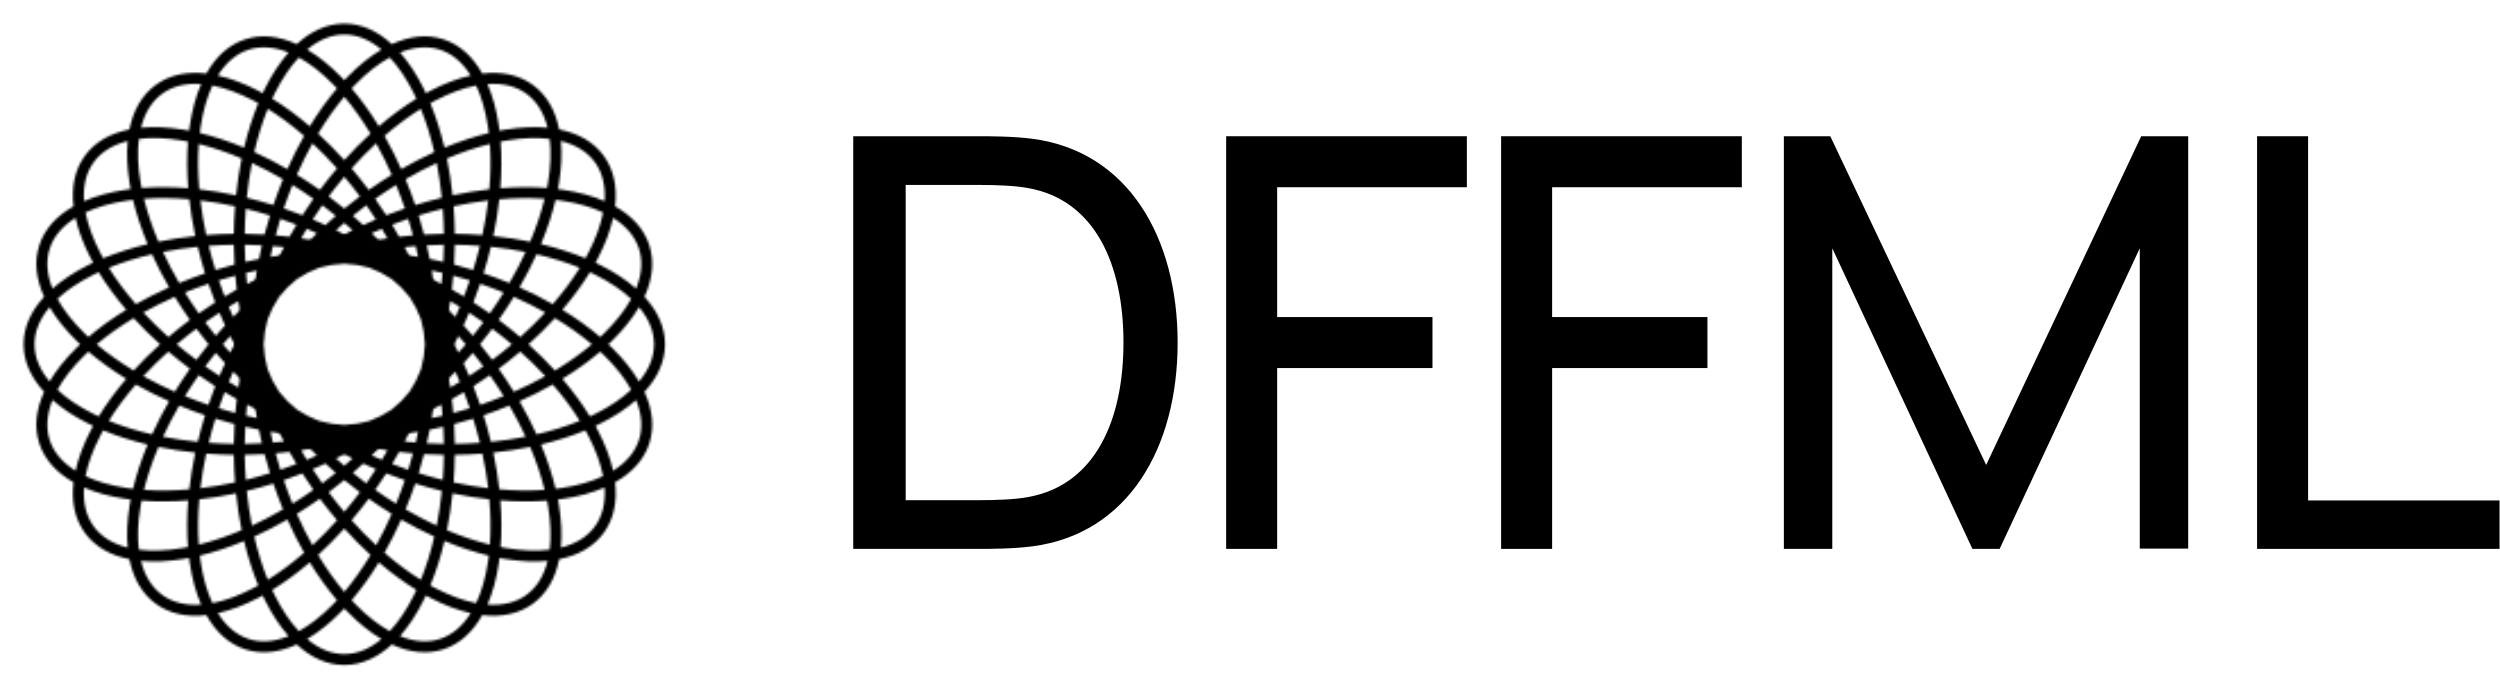 <svg width="1102" height="302" viewBox="0 0 1102 302" fill="none" xmlns="http://www.w3.org/2000/svg">
<mask id="mask0_19_295" style="mask-type:alpha" maskUnits="userSpaceOnUse" x="10" y="10" width="284" height="284">
<path fill-rule="evenodd" clip-rule="evenodd" d="M191.189 123.133C191.076 122.977 190.961 122.823 190.846 122.671C190.682 121.535 190.506 120.393 190.316 119.245C191.895 119.573 193.483 119.926 195.079 120.304C194.945 121.94 194.79 123.561 194.614 125.165C193.583 124.632 192.553 124.112 191.525 123.606C191.415 123.447 191.303 123.29 191.189 123.133ZM199.813 121.494C199.635 123.558 199.424 125.6 199.179 127.618C200.954 128.605 202.729 129.633 204.502 130.702C205.4 128.375 206.261 126.003 207.08 123.589C204.646 122.833 202.223 122.135 199.813 121.494ZM195.409 115.434C193.393 114.965 191.387 114.536 189.395 114.145C189.004 112.153 188.575 110.148 188.106 108.133C190.595 107.998 193.116 107.912 195.663 107.879C195.63 110.426 195.545 112.945 195.409 115.434ZM180.862 112.693C182 112.857 183.145 113.034 184.294 113.224C183.967 111.645 183.614 110.058 183.236 108.463C181.602 108.597 179.982 108.752 178.379 108.928C178.914 109.962 179.435 110.994 179.942 112.025C180.098 112.134 180.254 112.244 180.409 112.357C180.561 112.467 180.712 112.58 180.862 112.693ZM105.252 137.273C105.308 137.086 105.366 136.899 105.427 136.713C105.486 136.53 105.547 136.348 105.611 136.167C105.415 135.038 105.23 133.899 105.056 132.751C103.656 133.551 102.255 134.377 100.854 135.229C101.487 136.743 102.135 138.236 102.798 139.707C103.613 138.882 104.431 138.071 105.252 137.273ZM155.426 202.075C154.39 201.556 153.366 201.029 152.354 200.495C152.159 200.499 151.964 200.502 151.768 200.502C151.573 200.502 151.379 200.499 151.186 200.495C150.173 201.03 149.147 201.557 148.11 202.077C149.304 203.162 150.523 204.239 151.767 205.308C153.012 204.239 154.232 203.161 155.426 202.075ZM126.694 176.816C128.026 178.067 129.425 179.307 130.887 180.534C132.498 181.54 134.102 182.482 135.695 183.358C137.33 184.126 139.023 184.865 140.771 185.572C142.634 186.036 144.469 186.44 146.273 186.785C148.055 187.008 149.884 187.186 151.755 187.317C153.677 187.183 155.554 186.999 157.383 186.768C159.135 186.431 160.916 186.038 162.723 185.589C164.496 184.873 166.211 184.125 167.867 183.346C169.451 182.474 171.046 181.537 172.648 180.537C174.11 179.31 175.508 178.07 176.841 176.82C178.077 175.501 179.304 174.118 180.518 172.672C181.528 171.054 182.474 169.443 183.355 167.843C184.123 166.207 184.863 164.511 185.57 162.76C186.031 160.91 186.433 159.085 186.776 157.292C187 155.503 187.179 153.667 187.311 151.788C187.178 149.883 186.996 148.021 186.768 146.208C186.428 144.433 186.029 142.627 185.573 140.796C184.854 139.016 184.102 137.293 183.319 135.63C182.452 134.056 181.52 132.471 180.526 130.88C179.311 129.433 178.083 128.048 176.846 126.728C175.519 125.483 174.126 124.247 172.669 123.024C171.059 122.018 169.456 121.076 167.864 120.2C166.22 119.428 164.518 118.685 162.76 117.974C160.904 117.511 159.075 117.108 157.276 116.765C155.482 116.54 153.641 116.361 151.757 116.229C149.879 116.361 148.045 116.54 146.257 116.764C144.463 117.106 142.639 117.508 140.788 117.969C139.042 118.675 137.351 119.412 135.719 120.178C134.113 121.061 132.495 122.011 130.871 123.025C129.416 124.248 128.023 125.483 126.696 126.728C125.462 128.044 124.238 129.424 123.027 130.866C122.009 132.496 121.056 134.118 120.17 135.729C119.407 137.356 118.672 139.042 117.968 140.782C117.51 142.622 117.11 144.435 116.768 146.218C116.541 148.027 116.36 149.884 116.227 151.784C116.359 153.661 116.537 155.496 116.762 157.285C117.105 159.086 117.509 160.917 117.972 162.776C118.682 164.531 119.424 166.231 120.195 167.871C121.068 169.456 122.005 171.052 123.006 172.654C124.223 174.105 125.454 175.493 126.694 176.816ZM163.837 200.743C165.308 201.406 166.8 202.054 168.314 202.686C169.166 201.286 169.992 199.886 170.791 198.486C169.643 198.312 168.504 198.127 167.375 197.931C167.193 197.995 167.01 198.056 166.827 198.116C166.642 198.176 166.456 198.234 166.271 198.29C165.473 199.111 164.662 199.928 163.837 200.743ZM165.719 206.821C163.812 206.014 161.936 205.182 160.094 204.327C158.605 205.71 157.078 207.082 155.512 208.439C157.448 210.012 159.437 211.563 161.48 213.088C162.951 211.006 164.364 208.915 165.719 206.821ZM172.843 204.506C173.912 202.733 174.939 200.959 175.926 199.186C177.942 199.429 179.982 199.641 182.044 199.818C181.404 202.227 180.706 204.649 179.951 207.081C177.539 206.263 175.169 205.403 172.843 204.506ZM178.463 211.663C175.675 210.718 172.938 209.718 170.258 208.669C168.706 211.095 167.078 213.514 165.377 215.92C168.436 218.082 171.513 220.12 174.595 222.03C175.966 218.672 177.259 215.213 178.463 211.663ZM184.533 208.57C185.407 205.76 186.206 202.958 186.932 200.173C189.806 200.344 192.719 200.449 195.663 200.486C195.615 204.231 195.455 207.918 195.188 211.533C191.667 210.669 188.11 209.682 184.533 208.57ZM194.763 216.387C190.888 215.453 186.976 214.376 183.044 213.152C181.723 217.053 180.294 220.853 178.772 224.539C183.366 227.213 187.955 229.601 192.491 231.698C193.461 226.795 194.226 221.677 194.763 216.387ZM199.936 212.629C200.245 208.655 200.429 204.602 200.481 200.487C204.599 200.435 208.654 200.251 212.629 199.942C213.752 205.136 214.606 210.238 215.198 215.199C210.236 214.606 205.132 213.753 199.936 212.629ZM215.703 220.107C210.428 219.513 205.007 218.634 199.495 217.461C198.907 223.066 198.069 228.494 197.002 233.695C203.503 236.445 209.859 238.579 215.926 240.078C216.375 233.845 216.309 227.139 215.703 220.107ZM220.106 215.704C219.513 210.43 218.634 205.011 217.461 199.5C223.065 198.912 228.491 198.074 233.691 197.008C236.44 203.507 238.574 209.861 240.073 215.927C233.841 216.376 227.137 216.31 220.106 215.704ZM241.129 220.678C234.688 221.183 227.789 221.156 220.576 220.577C221.155 227.791 221.183 234.692 220.677 241.134C221.586 241.313 222.487 241.476 223.379 241.625C230.369 242.786 236.732 243 242.299 242.302C242.997 236.736 242.782 230.374 241.621 223.386C241.472 222.491 241.308 221.589 241.129 220.678ZM244.918 215.463C243.408 209.182 241.25 202.629 238.471 195.949C245.508 194.271 252.078 192.166 258.046 189.695C258.497 190.505 258.932 191.312 259.349 192.116C262.612 198.402 264.782 204.386 265.839 209.894C260.761 212.277 254.644 214.039 247.64 215.094C246.745 215.229 245.838 215.352 244.918 215.463ZM266.5 214.873C261.154 217.196 255.017 218.855 248.358 219.858C247.561 219.978 246.756 220.088 245.942 220.19C246.097 220.998 246.241 221.8 246.373 222.596C247.477 229.239 247.796 235.59 247.239 241.392C253.788 239.76 258.911 236.616 262.239 232.036C265.567 227.455 266.973 221.608 266.5 214.873ZM271.122 212.586C272.101 220.996 270.635 228.675 266.136 234.867C261.638 241.058 254.79 244.825 246.492 246.494C244.823 254.794 241.056 261.644 234.864 266.142C228.672 270.641 220.993 272.107 212.582 271.129C208.431 278.505 202.732 283.853 195.455 286.218C188.177 288.583 180.421 287.605 172.726 284.076C166.497 289.812 159.422 293.14 151.768 293.14C144.116 293.14 137.042 289.813 130.814 284.08C123.118 287.609 115.362 288.587 108.083 286.222C100.806 283.857 95.106 278.508 90.955 271.132C82.545 272.11 74.866 270.644 68.675 266.145C62.482 261.646 58.714 254.795 57.046 246.493C48.747 244.825 41.898 241.058 37.4 234.867C32.901 228.675 31.435 220.996 32.413 212.587C25.035 208.435 19.686 202.736 17.321 195.458C14.956 188.179 15.934 180.423 19.462 172.728C13.729 166.5 10.402 159.427 10.402 151.774C10.402 144.12 13.73 137.046 19.465 130.817C15.937 123.122 14.959 115.367 17.324 108.089C19.689 100.81 25.039 95.111 32.417 90.959C31.44 82.55 32.906 74.872 37.404 68.68C41.902 62.49 48.75 58.722 57.048 57.053C58.717 48.754 62.484 41.904 68.675 37.406C74.867 32.907 82.546 31.441 90.956 32.419C95.107 25.041 100.807 19.692 108.085 17.327C115.363 14.962 123.119 15.94 130.814 19.468C137.042 13.735 144.115 10.408 151.768 10.408C159.421 10.408 166.494 13.735 172.723 19.468C180.418 15.939 188.174 14.961 195.453 17.326C202.732 19.691 208.432 25.041 212.583 32.42C220.992 31.442 228.671 32.908 234.862 37.406C241.054 41.906 244.822 48.757 246.49 57.058C254.789 58.727 261.638 62.494 266.136 68.685C270.634 74.876 272.101 82.553 271.124 90.962C278.501 95.113 283.851 100.813 286.215 108.09C288.58 115.369 287.602 123.124 284.074 130.82C289.807 137.048 293.134 144.122 293.134 151.774C293.134 159.426 289.808 166.499 284.075 172.727C287.603 180.422 288.581 188.177 286.216 195.455C283.851 202.734 278.501 208.434 271.122 212.586ZM270.256 207.502C268.993 201.812 266.727 195.873 263.625 189.897C263.253 189.181 262.869 188.463 262.472 187.744C263.216 187.396 263.948 187.041 264.669 186.681C270.693 183.668 276.019 180.194 280.386 176.332C282.916 182.589 283.384 188.582 281.635 193.966C279.885 199.352 275.982 203.926 270.256 207.502ZM278.219 171.8C274.126 175.636 268.852 179.203 262.515 182.372C261.705 182.777 260.879 183.174 260.038 183.564C256.661 178.057 252.584 172.492 247.876 166.997C254.053 163.225 259.652 159.192 264.566 154.996C265.245 155.626 265.906 156.259 266.551 156.893C271.598 161.865 275.512 166.886 278.219 171.8ZM264.566 148.55C265.245 147.92 265.906 147.288 266.55 146.653C271.598 141.682 275.511 136.66 278.218 131.747C274.125 127.911 268.851 124.344 262.515 121.176C261.706 120.771 260.881 120.374 260.042 119.985C256.665 125.492 252.588 131.057 247.881 136.552C254.056 140.323 259.653 144.355 264.566 148.55ZM260.919 151.773C256.141 155.8 250.677 159.688 244.632 163.331C241.052 159.413 237.155 155.546 232.968 151.777C237.157 148.006 241.055 144.137 244.636 140.218C250.68 143.86 256.142 147.747 260.919 151.773ZM240.369 137.741C236.973 141.408 233.282 145.036 229.318 148.58C226.284 145.993 223.111 143.46 219.81 140.998C222.189 137.636 224.424 134.247 226.511 130.849C231.375 132.994 236.006 135.303 240.369 137.741ZM228.994 126.68C231.812 121.802 234.322 116.92 236.516 112.088C243.391 113.684 249.788 115.693 255.577 118.047C252.278 123.352 248.285 128.736 243.662 134.067C239.045 131.446 234.143 128.972 228.994 126.68ZM224.535 124.768C227.208 120.174 229.596 115.586 231.692 111.051C226.79 110.081 221.674 109.316 216.385 108.779C215.451 112.654 214.374 116.565 213.151 120.496C217.051 121.817 220.85 123.245 224.535 124.768ZM222.026 128.944C220.115 132.028 218.077 135.107 215.913 138.167C213.508 136.466 211.09 134.84 208.665 133.288C209.715 130.606 210.716 127.867 211.662 125.077C215.21 126.281 218.668 127.573 222.026 128.944ZM208.569 119.007C209.681 115.43 210.667 111.875 211.531 108.354C207.915 108.088 204.227 107.927 200.48 107.879C200.443 110.822 200.338 113.734 200.168 116.607C202.954 117.333 205.757 118.133 208.569 119.007ZM268.173 151.773C268.771 152.333 269.357 152.896 269.931 153.461C274.729 158.187 278.721 163.137 281.68 168.159C286.019 162.99 288.317 157.435 288.317 151.774C288.317 146.113 286.019 140.557 281.68 135.388C278.72 140.409 274.729 145.359 269.931 150.085C269.357 150.65 268.771 151.213 268.173 151.773ZM202.682 135.232C201.282 134.379 199.88 133.553 198.48 132.753C198.306 133.9 198.121 135.039 197.926 136.168C197.989 136.349 198.051 136.532 198.11 136.716C198.17 136.899 198.227 137.082 198.283 137.266C199.105 138.065 199.924 138.878 200.74 139.705C201.403 138.236 202.051 136.744 202.682 135.232ZM206.817 137.827C208.91 139.181 211 140.593 213.081 142.064C211.557 144.105 210.007 146.094 208.435 148.028C207.078 146.463 205.708 144.936 204.325 143.448C205.18 141.607 206.011 139.733 206.817 137.827ZM216.978 144.896C219.982 147.137 222.871 149.435 225.641 151.777C222.872 154.118 219.984 156.415 216.982 158.655C215.22 156.294 213.423 153.999 211.595 151.773C213.421 149.549 215.218 147.255 216.978 144.896ZM229.318 154.974C233.28 158.516 236.969 162.142 240.364 165.807C236.002 168.244 231.374 170.553 226.511 172.697C224.425 169.301 222.192 165.913 219.814 162.553C223.114 160.091 226.285 157.56 229.318 154.974ZM243.657 169.481C248.28 174.813 252.274 180.197 255.573 185.503C249.786 187.855 243.391 189.864 236.518 191.46C234.324 186.627 231.812 181.744 228.994 176.866C234.141 174.575 239.042 172.101 243.657 169.481ZM232.033 262.245C236.613 258.917 239.757 253.793 241.389 247.243C235.586 247.8 229.234 247.481 222.589 246.377C221.795 246.245 220.995 246.101 220.189 245.947C220.088 246.76 219.977 247.564 219.857 248.359C218.854 255.021 217.195 261.16 214.871 266.507C221.605 266.98 227.452 265.573 232.033 262.245ZM215.094 247.642C215.228 246.748 215.351 245.842 215.462 244.923C209.179 243.414 202.625 241.255 195.944 238.475C194.266 245.513 192.16 252.083 189.689 258.052C190.5 258.504 191.308 258.938 192.112 259.356C198.399 262.62 204.383 264.789 209.891 265.846C212.275 260.767 214.038 254.649 215.094 247.642ZM185.497 255.579C187.849 249.791 189.858 243.396 191.454 236.522C186.621 234.328 181.738 231.816 176.859 228.998C174.569 234.145 172.095 239.046 169.475 243.662C174.806 248.285 180.191 252.279 185.497 255.579ZM165.801 240.368C168.238 236.006 170.546 231.378 172.691 226.515C169.294 224.429 165.906 222.195 162.546 219.817C160.085 223.117 157.553 226.288 154.967 229.321C158.51 233.284 162.135 236.973 165.801 240.368ZM151.77 225.644C154.111 222.876 156.408 219.987 158.648 216.985C156.287 215.224 153.993 213.426 151.767 211.599C149.542 213.425 147.249 215.222 144.89 216.982C147.131 219.985 149.429 222.875 151.77 225.644ZM142.058 213.084C144.099 211.56 146.087 210.011 148.021 208.439C146.457 207.082 144.93 205.712 143.442 204.329C141.601 205.184 139.727 206.015 137.821 206.821C139.175 208.914 140.588 211.004 142.058 213.084ZM135.227 202.686C136.739 202.055 138.23 201.407 139.699 200.745C138.873 199.929 138.06 199.11 137.261 198.287C137.077 198.232 136.894 198.175 136.711 198.115C136.527 198.056 136.345 197.994 136.164 197.931C135.035 198.126 133.896 198.311 132.749 198.485C133.548 199.885 134.374 201.286 135.227 202.686ZM108.922 125.163C109.954 124.629 110.985 124.109 112.014 123.603C112.123 123.446 112.234 123.289 112.347 123.133C112.461 122.977 112.576 122.822 112.693 122.668C112.856 121.533 113.032 120.393 113.221 119.247C111.642 119.575 110.054 119.928 108.458 120.306C108.591 121.941 108.746 123.56 108.922 125.163ZM122.67 112.696C121.533 112.859 120.391 113.036 119.243 113.225C119.571 111.647 119.924 110.059 120.302 108.464C121.936 108.597 123.556 108.752 125.159 108.929C124.625 109.961 124.105 110.992 123.599 112.021C123.442 112.13 123.286 112.241 123.13 112.353C122.975 112.466 122.822 112.58 122.67 112.696ZM202.073 148.116C203.158 149.31 204.235 150.529 205.304 151.773C204.236 153.017 203.159 154.235 202.075 155.428C201.554 154.389 201.025 153.361 200.49 152.346C200.494 152.156 200.496 151.965 200.496 151.774C200.496 151.581 200.494 151.388 200.489 151.195C201.024 150.181 201.552 149.154 202.073 148.116ZM213.084 161.487C211.559 159.444 210.008 157.454 208.435 155.519C207.079 157.083 205.709 158.609 204.327 160.096C205.183 161.939 206.015 163.816 206.822 165.724C208.915 164.37 211.004 162.957 213.084 161.487ZM222.026 174.601C220.116 171.52 218.079 168.443 215.916 165.384C213.512 167.084 211.095 168.711 208.669 170.263C209.719 172.943 210.719 175.68 211.664 178.468C215.212 177.265 218.669 175.972 222.026 174.601ZM231.694 192.496C229.597 187.961 227.209 183.372 224.535 178.778C220.851 180.3 217.052 181.728 213.153 183.05C214.376 186.981 215.454 190.893 216.388 194.769C221.676 194.231 226.792 193.466 231.694 192.496ZM207.498 270.263C203.923 275.986 199.35 279.887 193.967 281.636C188.582 283.386 182.588 282.917 176.33 280.387C180.19 276.021 183.664 270.697 186.675 264.675C187.035 263.954 187.39 263.221 187.738 262.478C188.458 262.875 189.176 263.26 189.893 263.632C195.869 266.734 201.809 269 207.498 270.263ZM183.558 260.044C183.169 260.885 182.771 261.711 182.366 262.521C179.199 268.855 175.633 274.128 171.798 278.22C166.885 275.513 161.864 271.6 156.893 266.553C156.257 265.908 155.624 265.245 154.994 264.566C159.188 259.653 163.22 254.056 166.991 247.88C172.486 252.589 178.051 256.667 183.558 260.044ZM163.325 244.636C159.683 250.68 155.796 256.141 151.771 260.919C147.745 256.142 143.858 250.68 140.216 244.636C144.134 241.056 148.001 237.159 151.77 232.972C155.539 237.159 159.407 241.056 163.325 244.636ZM148.574 229.322C145.031 233.284 141.405 236.973 137.74 240.369C135.302 236.006 132.993 231.376 130.848 226.511C134.244 224.426 137.632 222.192 140.992 219.814C143.454 223.115 145.987 226.287 148.574 229.322ZM138.161 215.916C135.103 218.079 132.025 220.116 128.944 222.026C127.573 218.669 126.28 215.212 125.077 211.664C127.865 210.719 130.602 209.719 133.283 208.669C134.834 211.094 136.461 213.512 138.161 215.916ZM130.697 204.506C128.372 205.404 126.001 206.264 123.589 207.082C122.833 204.65 122.136 202.227 121.495 199.818C123.557 199.641 125.598 199.429 127.613 199.185C128.601 200.959 129.629 202.733 130.697 204.506ZM125.161 194.619C123.558 194.795 121.939 194.951 120.304 195.084C119.926 193.488 119.573 191.9 119.245 190.321C120.39 190.51 121.528 190.686 122.662 190.849C122.815 190.966 122.971 191.081 123.128 191.195C123.285 191.31 123.444 191.422 123.603 191.532C124.108 192.56 124.628 193.589 125.161 194.619ZM116.607 200.173C117.333 202.959 118.133 205.76 119.007 208.571C115.428 209.684 111.871 210.671 108.348 211.535C108.082 207.919 107.921 204.232 107.873 200.486C110.819 200.449 113.732 200.344 116.607 200.173ZM120.495 213.153C121.817 217.053 123.245 220.851 124.767 224.536C120.172 227.21 115.582 229.599 111.045 231.696C110.075 226.794 109.31 221.678 108.773 216.389C112.65 215.455 116.563 214.377 120.495 213.153ZM126.679 228.995C128.971 234.143 131.445 239.046 134.066 243.662C128.733 248.287 123.347 252.281 118.04 255.582C115.687 249.793 113.678 243.396 112.081 236.52C116.916 234.326 121.799 231.814 126.679 228.995ZM136.55 247.881C140.321 254.056 144.353 259.653 148.548 264.566C147.916 265.247 147.282 265.91 146.645 266.557C141.675 271.603 136.654 275.516 131.741 278.224C127.905 274.131 124.338 268.857 121.17 262.521C120.765 261.712 120.368 260.887 119.979 260.047C125.488 256.669 131.054 252.59 136.55 247.881ZM153.461 269.933C158.187 274.731 163.137 278.722 168.159 281.682C162.988 286.024 157.431 288.322 151.768 288.322C146.107 288.322 140.551 286.025 135.381 281.685C140.402 278.725 145.352 274.735 150.077 269.937C150.644 269.362 151.209 268.774 151.771 268.173C152.332 268.772 152.895 269.359 153.461 269.933ZM200.48 195.669C204.228 195.621 207.917 195.46 211.534 195.194C210.67 191.672 209.683 188.116 208.571 184.538C205.758 185.413 202.955 186.213 200.168 186.94C200.338 189.813 200.443 192.725 200.48 195.669ZM199.813 182.052C202.223 181.411 204.648 180.712 207.082 179.956C206.264 177.544 205.404 175.174 204.507 172.849C202.732 173.918 200.956 174.947 199.18 175.936C199.424 177.951 199.635 179.99 199.813 182.052ZM198.48 170.8C199.882 170 201.285 169.173 202.687 168.319C202.055 166.804 201.406 165.311 200.743 163.839C199.927 164.666 199.108 165.478 198.287 166.277C198.231 166.462 198.173 166.647 198.113 166.831C198.053 167.017 197.991 167.202 197.926 167.385C198.122 168.514 198.306 169.653 198.48 170.8ZM139.706 102.803C138.881 103.616 138.071 104.433 137.274 105.253C137.087 105.309 136.9 105.368 136.713 105.428C136.527 105.489 136.342 105.551 136.157 105.616C135.03 105.421 133.893 105.236 132.747 105.062C133.547 103.662 134.374 102.26 135.227 100.859C136.741 101.491 138.234 102.14 139.706 102.803ZM114.145 189.399C114.536 191.392 114.966 193.398 115.434 195.415C112.944 195.55 110.422 195.635 107.873 195.669C107.907 193.121 107.992 190.6 108.127 188.11C110.145 188.579 112.152 189.008 114.145 189.399ZM108.458 183.24C110.055 183.618 111.644 183.971 113.224 184.299C113.035 183.157 112.859 182.02 112.696 180.888C112.579 180.733 112.462 180.577 112.348 180.419C112.232 180.259 112.118 180.099 112.006 179.937C110.979 179.432 109.952 178.914 108.923 178.381C108.747 179.985 108.591 181.604 108.458 183.24ZM151.192 103.053C151.384 103.049 151.576 103.046 151.768 103.046C151.963 103.046 152.157 103.049 152.35 103.053C153.364 102.518 154.391 101.99 155.429 101.47C154.235 100.385 153.017 99.308 151.773 98.24C150.529 99.309 149.31 100.386 148.117 101.471C149.154 101.991 150.179 102.518 151.192 103.053ZM195.079 183.242C194.945 181.609 194.79 179.99 194.614 178.388C193.583 178.922 192.553 179.442 191.524 179.948C191.416 180.104 191.305 180.26 191.193 180.414C191.078 180.573 190.961 180.73 190.843 180.885C190.68 182.018 190.504 183.157 190.315 184.301C191.894 183.973 193.483 183.62 195.079 183.242ZM195.663 195.669C195.63 193.121 195.544 190.601 195.409 188.112C193.392 188.581 191.386 189.01 189.393 189.401C189.003 191.394 188.573 193.399 188.105 195.415C190.594 195.55 193.115 195.636 195.663 195.669ZM127.209 280.391C120.951 282.921 114.957 283.39 109.572 281.641C104.188 279.891 99.615 275.99 96.039 270.266C101.729 269.003 107.669 266.737 113.645 263.634C114.362 263.262 115.08 262.878 115.799 262.481C116.147 263.223 116.501 263.955 116.861 264.675C119.873 270.699 123.348 276.024 127.209 280.391ZM113.848 258.055C113.038 258.506 112.23 258.941 111.426 259.359C105.139 262.622 99.155 264.792 93.646 265.849C91.262 260.77 89.5 254.652 88.444 247.646C88.309 246.75 88.186 245.842 88.076 244.921C94.358 243.412 100.911 241.253 107.592 238.473C109.27 245.513 111.376 252.085 113.848 258.055ZM106.533 233.693C100.033 236.443 93.678 238.577 87.612 240.076C87.163 233.844 87.229 227.14 87.835 220.108C93.11 219.515 98.53 218.635 104.041 217.463C104.629 223.067 105.467 228.493 106.533 233.693ZM103.6 212.631C98.405 213.754 93.302 214.608 88.34 215.2C88.933 210.239 89.786 205.137 90.909 199.942C94.884 200.251 98.938 200.435 103.055 200.487C103.107 204.603 103.291 208.657 103.6 212.631ZM103.056 195.669C99.309 195.621 95.622 195.46 92.005 195.194C92.87 191.672 93.857 188.115 94.969 184.536C97.781 185.411 100.583 186.211 103.369 186.937C103.198 189.811 103.093 192.724 103.056 195.669ZM103.724 182.049C101.315 181.408 98.891 180.71 96.458 179.955C97.277 177.542 98.137 175.17 99.035 172.844C100.808 173.913 102.583 174.941 104.357 175.928C104.113 177.945 103.901 179.986 103.724 182.049ZM105.057 170.793C103.657 169.993 102.255 169.167 100.855 168.314C101.487 166.802 102.134 165.31 102.797 163.84C103.612 164.666 104.431 165.478 105.252 166.277C105.308 166.462 105.366 166.648 105.426 166.832C105.486 167.016 105.547 167.199 105.611 167.38C105.415 168.509 105.231 169.646 105.057 170.793ZM94.872 170.258C93.822 172.939 92.822 175.677 91.876 178.466C88.328 177.263 84.871 175.971 81.515 174.6C83.425 171.518 85.463 168.44 87.627 165.38C90.03 167.081 92.448 168.707 94.872 170.258ZM90.387 183.048C89.163 186.98 88.086 190.893 87.151 194.769C81.863 194.232 76.747 193.467 71.846 192.497C73.942 187.961 76.331 183.371 79.005 178.777C82.69 180.299 86.488 181.727 90.387 183.048ZM86.078 199.501C84.905 205.011 84.026 210.431 83.432 215.705C76.401 216.311 69.698 216.377 63.466 215.928C64.965 209.863 67.099 203.508 69.848 197.009C75.048 198.074 80.474 198.913 86.078 199.501ZM82.962 220.578C82.383 227.791 82.355 234.691 82.86 241.132C81.951 241.311 81.049 241.475 80.156 241.623C73.168 242.784 66.805 242.999 61.239 242.301C60.542 236.736 60.756 230.375 61.917 223.389C62.066 222.494 62.23 221.591 62.409 220.68C68.85 221.185 75.749 221.157 82.962 220.578ZM83.681 248.363C84.684 255.024 86.343 261.163 88.667 266.51C81.933 266.983 76.087 265.576 71.506 262.248C66.924 258.919 63.78 253.793 62.148 247.241C67.951 247.799 74.302 247.479 80.946 246.375C81.741 246.243 82.542 246.099 83.348 245.945C83.45 246.76 83.561 247.566 83.681 248.363ZM178.379 194.62C179.981 194.796 181.6 194.951 183.235 195.084C183.613 193.489 183.965 191.901 184.293 190.323C183.147 190.512 182.006 190.688 180.871 190.851C180.793 190.911 180.714 190.97 180.635 191.029C180.56 191.084 180.485 191.139 180.409 191.194C180.253 191.308 180.097 191.419 179.939 191.529C179.433 192.558 178.913 193.588 178.379 194.62ZM166.826 105.433C166.644 105.374 166.463 105.317 166.281 105.262C165.481 104.439 164.667 103.619 163.84 102.802C165.309 102.14 166.8 101.492 168.313 100.86C169.165 102.261 169.991 103.662 170.791 105.062C169.642 105.236 168.503 105.421 167.372 105.617C167.191 105.554 167.009 105.492 166.826 105.433ZM99.213 160.097C98.358 161.938 97.526 163.813 96.72 165.719C94.627 164.366 92.539 162.954 90.459 161.483C91.983 159.442 93.533 157.454 95.105 155.52C96.461 157.084 97.831 158.61 99.213 160.097ZM98.235 151.774C99.304 153.018 100.381 154.236 101.465 155.429C101.985 154.392 102.512 153.367 103.047 152.353C103.043 152.161 103.041 151.968 103.041 151.774C103.041 151.58 103.043 151.386 103.047 151.192C102.513 150.179 101.986 149.155 101.466 148.118C100.381 149.312 99.304 150.531 98.235 151.774ZM56.299 241.391C49.749 239.759 44.625 236.615 41.297 232.035C37.969 227.454 36.562 221.609 37.035 214.874C42.381 217.198 48.519 218.856 55.179 219.859C55.976 219.979 56.782 220.09 57.597 220.192C57.441 221 57.298 221.802 57.165 222.599C56.062 229.241 55.742 235.59 56.299 241.391ZM58.62 215.464C57.7 215.354 56.792 215.231 55.897 215.096C48.891 214.041 42.774 212.278 37.696 209.895C38.752 204.386 40.922 198.401 44.186 192.114C44.603 191.311 45.037 190.504 45.489 189.694C51.458 192.166 58.029 194.272 65.069 195.95C62.289 202.63 60.13 209.183 58.62 215.464ZM67.022 191.461C60.147 189.864 53.75 187.855 47.961 185.502C51.261 180.196 55.256 174.81 59.88 169.478C64.496 172.099 69.398 174.573 74.546 176.864C71.728 181.744 69.216 186.627 67.022 191.461ZM77.03 172.696C72.166 170.551 67.536 168.242 63.173 165.804C66.569 162.138 70.259 158.511 74.222 154.968C77.256 157.555 80.428 160.087 83.729 162.549C81.35 165.91 79.116 169.299 77.03 172.696ZM86.561 158.652C83.558 156.411 80.669 154.113 77.9 151.771C80.668 149.431 83.556 147.134 86.558 144.893C88.32 147.254 90.117 149.549 91.945 151.774C90.118 153.999 88.322 156.292 86.561 158.652ZM95.105 148.029C96.461 146.465 97.832 144.938 99.214 143.451C98.359 141.608 97.527 139.732 96.72 137.824C94.626 139.178 92.537 140.591 90.456 142.062C91.981 144.104 93.532 146.094 95.105 148.029ZM104.357 127.616C102.583 128.603 100.808 129.631 99.035 130.7C98.137 128.374 97.277 126.003 96.458 123.59C98.891 122.835 101.315 122.137 103.724 121.496C103.901 123.559 104.113 125.6 104.357 127.616ZM94.872 133.286C92.447 134.837 90.028 136.464 87.624 138.165C85.461 135.105 83.423 132.028 81.513 128.945C84.87 127.574 88.328 126.282 91.876 125.079C92.822 127.867 93.822 130.605 94.872 133.286ZM83.726 140.996C80.427 143.457 77.256 145.988 74.222 148.574C70.26 145.031 66.57 141.405 63.175 137.739C67.536 135.302 72.165 132.994 77.028 130.849C79.114 134.247 81.348 137.635 83.726 140.996ZM70.572 151.771C66.384 155.541 62.486 159.409 58.906 163.328C52.861 159.685 47.399 155.798 42.621 151.772C47.399 147.745 52.862 143.858 58.907 140.215C62.487 144.134 66.384 148.002 70.572 151.771ZM55.661 166.994C50.952 172.489 46.874 178.055 43.497 183.563C42.656 183.174 41.831 182.777 41.022 182.372C34.685 179.204 29.411 175.637 25.318 171.801C28.025 166.888 31.939 161.866 36.986 156.895C37.631 156.259 38.294 155.626 38.974 154.995C43.887 159.19 49.485 163.223 55.661 166.994ZM39.91 189.895C36.808 195.872 34.542 201.812 33.279 207.503C27.554 203.927 23.652 199.353 21.902 193.969C20.153 188.584 20.621 182.59 23.151 176.332C27.518 180.194 32.843 183.669 38.867 186.681C39.588 187.041 40.32 187.395 41.062 187.744C40.666 188.462 40.282 189.18 39.91 189.895ZM108.127 115.436C110.144 114.967 112.15 114.538 114.143 114.147C114.534 112.154 114.963 110.149 115.431 108.133C112.942 107.998 110.421 107.912 107.873 107.879C107.907 110.427 107.992 112.947 108.127 115.436ZM94.969 119.009C97.781 118.134 100.583 117.335 103.369 116.608C103.198 113.735 103.093 110.823 103.056 107.879C99.31 107.927 95.623 108.088 92.007 108.354C92.871 111.875 93.858 115.431 94.969 119.009ZM79.004 124.769C82.689 123.246 86.488 121.818 90.387 120.497C89.164 116.566 88.087 112.654 87.153 108.779C81.864 109.316 76.748 110.081 71.846 111.051C73.942 115.586 76.33 120.175 79.004 124.769ZM59.881 134.065C64.497 131.445 69.398 128.972 74.545 126.681C71.727 121.802 69.216 116.92 67.022 112.087C60.149 113.683 53.754 115.692 47.966 118.044C51.265 123.349 55.259 128.734 59.881 134.065ZM38.974 148.548C43.888 144.353 49.486 140.32 55.663 136.549C50.955 131.055 46.877 125.49 43.501 119.982C42.659 120.372 41.832 120.77 41.022 121.176C34.686 124.343 29.414 127.909 25.321 131.744C28.028 136.658 31.942 141.68 36.989 146.651C37.634 147.286 38.295 147.918 38.974 148.548ZM21.857 168.16C24.816 163.139 28.807 158.189 33.606 153.463C34.18 152.897 34.767 152.333 35.367 151.771C34.769 151.211 34.182 150.648 33.609 150.083C28.81 145.357 24.819 140.407 21.859 135.384C17.518 140.555 15.22 146.112 15.22 151.774C15.22 157.436 17.517 162.991 21.857 168.16ZM127.612 104.363C125.596 104.119 123.555 103.907 121.492 103.73C122.133 101.32 122.831 98.896 123.587 96.462C126 97.281 128.371 98.141 130.697 99.039C129.628 100.813 128.6 102.588 127.612 104.363ZM116.604 103.375C113.73 103.204 110.818 103.099 107.873 103.062C107.921 99.315 108.082 95.627 108.348 92.01C111.87 92.874 115.427 93.861 119.005 94.973C118.131 97.785 117.331 100.588 116.604 103.375ZM103.056 103.061C98.939 103.113 94.885 103.297 90.911 103.606C89.788 98.41 88.934 93.308 88.342 88.346C93.303 88.938 98.405 89.791 103.6 90.915C103.291 94.89 103.107 98.944 103.056 103.061ZM86.079 104.047C80.475 104.635 75.049 105.473 69.849 106.539C67.099 100.039 64.965 93.684 63.466 87.618C69.698 87.169 76.403 87.235 83.434 87.841C84.027 93.116 84.907 98.536 86.079 104.047ZM65.069 107.598C58.031 109.276 51.462 111.381 45.493 113.851C45.042 113.042 44.608 112.235 44.191 111.432C40.927 105.144 38.757 99.16 37.7 93.651C42.778 91.267 48.895 89.505 55.9 88.45C56.794 88.316 57.702 88.193 58.621 88.082C60.131 94.364 62.289 100.917 65.069 107.598ZM38.867 116.867C32.845 119.879 27.52 123.352 23.154 127.213C20.624 120.955 20.156 114.962 21.905 109.578C23.655 104.193 27.558 99.619 33.283 96.043C34.546 101.733 36.812 107.674 39.915 113.651C40.287 114.366 40.67 115.084 41.067 115.802C40.322 116.151 39.589 116.506 38.867 116.867ZM37.039 88.671C36.567 81.937 37.974 76.092 41.301 71.512C44.629 66.932 49.752 63.788 56.301 62.156C55.744 67.958 56.063 74.308 57.167 80.952C57.299 81.747 57.443 82.548 57.597 83.354C56.784 83.456 55.979 83.567 55.182 83.687C48.523 84.69 42.385 86.348 37.039 88.671ZM62.41 82.867C62.231 81.957 62.067 81.055 61.919 80.162C60.758 73.174 60.543 66.811 61.241 61.245C66.808 60.547 73.171 60.762 80.161 61.923C81.053 62.071 81.954 62.235 82.862 62.414C82.357 68.855 82.385 75.754 82.964 82.968C75.751 82.389 68.851 82.361 62.41 82.867ZM87.837 83.438C87.231 76.406 87.165 69.702 87.614 63.47C93.68 64.968 100.035 67.102 106.534 69.851C105.468 75.052 104.63 80.478 104.042 86.083C98.531 84.91 93.111 84.031 87.837 83.438ZM108.773 87.156C109.311 81.868 110.076 76.751 111.046 71.848C115.582 73.945 120.171 76.333 124.765 79.007C123.243 82.692 121.815 86.491 120.493 90.391C116.562 89.168 112.649 88.091 108.773 87.156ZM125.075 91.88C126.279 88.332 127.571 84.874 128.942 81.516C132.025 83.427 135.103 85.465 138.162 87.628C136.462 90.032 134.835 92.451 133.283 94.876C130.602 93.826 127.864 92.826 125.075 91.88ZM137.822 96.724C139.176 94.63 140.589 92.541 142.06 90.46C144.102 91.985 146.092 93.536 148.028 95.109C146.463 96.466 144.937 97.836 143.449 99.218C141.606 98.363 139.73 97.531 137.822 96.724ZM160.096 99.218C158.609 97.835 157.083 96.465 155.519 95.11C157.453 93.538 159.441 91.988 161.482 90.464C162.952 92.544 164.364 94.633 165.718 96.726C163.812 97.532 161.937 98.363 160.096 99.218ZM151.774 91.949C149.548 90.122 147.252 88.324 144.891 86.562C147.132 83.56 149.429 80.672 151.769 77.903C154.111 80.673 156.409 83.563 158.651 86.567C156.291 88.327 153.998 90.123 151.774 91.949ZM140.994 83.73C137.632 81.352 134.244 79.118 130.846 77.031C132.991 72.168 135.3 67.539 137.737 63.178C141.403 66.573 145.029 70.263 148.572 74.226C145.987 77.26 143.455 80.43 140.994 83.73ZM126.678 74.548C121.799 71.73 116.916 69.219 112.082 67.025C113.678 60.151 115.687 53.755 118.04 47.967C123.346 51.267 128.731 55.261 134.063 59.884C131.443 64.5 128.969 69.401 126.678 74.548ZM107.593 65.072C100.912 62.292 94.359 60.134 88.078 58.624C88.189 57.705 88.311 56.797 88.446 55.902C89.501 48.897 91.264 42.78 93.647 37.702C99.156 38.758 105.141 40.928 111.428 44.192C112.231 44.609 113.038 45.043 113.848 45.495C111.377 51.463 109.271 58.033 107.593 65.072ZM80.951 57.171C74.306 56.067 67.954 55.748 62.151 56.305C63.783 49.755 66.927 44.631 71.507 41.303C76.088 37.975 81.933 36.568 88.668 37.041C86.345 42.387 84.686 48.525 83.683 55.185C83.563 55.982 83.452 56.787 83.35 57.601C82.545 57.447 81.745 57.303 80.951 57.171ZM96.04 33.285C99.615 27.56 104.189 23.658 109.573 21.908C114.958 20.159 120.952 20.627 127.21 23.157C123.348 27.524 119.874 32.849 116.862 38.873C116.501 39.594 116.147 40.325 115.799 41.068C115.08 40.672 114.363 40.288 113.647 39.916C107.67 36.814 101.73 34.548 96.04 33.285ZM119.979 43.502C120.368 42.662 120.766 41.837 121.17 41.027C124.339 34.691 127.905 29.417 131.741 25.324C136.655 28.031 141.676 31.945 146.647 36.992C147.282 37.637 147.915 38.299 148.546 38.978C144.351 43.892 140.318 49.49 136.547 55.665C131.052 50.957 125.486 46.879 119.979 43.502ZM140.213 58.91C143.855 52.865 147.742 47.403 151.769 42.625C155.796 47.403 159.683 52.866 163.325 58.911C159.407 62.491 155.539 66.388 151.769 70.576C148 66.388 144.132 62.491 140.213 58.91ZM154.966 74.226C158.509 70.264 162.136 66.574 165.802 63.178C168.239 67.541 170.548 72.172 172.694 77.037C169.297 79.123 165.909 81.357 162.548 83.735C160.086 80.433 157.553 77.261 154.966 74.226ZM165.379 87.632C168.438 85.469 171.516 83.432 174.598 81.522C175.968 84.878 177.26 88.335 178.464 91.882C175.675 92.828 172.937 93.828 170.257 94.878C168.705 92.453 167.079 90.036 165.379 87.632ZM172.842 99.041C175.168 98.143 177.539 97.283 179.952 96.464C180.707 98.897 181.405 101.32 182.046 103.729C179.983 103.907 177.942 104.118 175.926 104.362C174.939 102.588 173.911 100.814 172.842 99.041ZM151.768 15.226C146.107 15.226 140.551 17.523 135.382 21.863C140.404 24.822 145.353 28.813 150.079 33.611C150.645 34.185 151.208 34.772 151.769 35.371C152.33 34.772 152.893 34.185 153.459 33.611C158.184 28.813 163.134 24.823 168.155 21.863C162.985 17.523 157.43 15.226 151.768 15.226ZM156.891 36.991C156.256 37.636 155.623 38.299 154.992 38.978C159.187 43.892 163.22 49.49 166.992 55.666C172.486 50.958 178.051 46.881 183.559 43.504C183.169 42.663 182.771 41.837 182.366 41.027C179.198 34.691 175.632 29.417 171.795 25.324C166.883 28.032 161.862 31.945 156.891 36.991ZM185.497 47.969C180.192 51.269 174.807 55.262 169.475 59.885C172.096 64.502 174.571 69.404 176.862 74.553C181.741 71.736 186.623 69.225 191.456 67.031C189.859 60.155 187.85 53.758 185.497 47.969ZM192.492 71.855C187.957 73.951 183.368 76.339 178.775 79.013C180.297 82.697 181.724 86.495 183.045 90.393C186.976 89.17 190.888 88.093 194.763 87.159C194.226 81.871 193.462 76.756 192.492 71.855ZM195.188 92.013C191.667 92.877 188.111 93.864 184.533 94.975C185.408 97.787 186.207 100.589 186.934 103.374C189.807 103.204 192.719 103.099 195.663 103.062C195.615 99.316 195.455 95.629 195.188 92.013ZM176.327 23.157C182.585 20.627 188.579 20.158 193.964 21.907C199.349 23.657 203.923 27.56 207.499 33.285C201.809 34.549 195.868 36.815 189.891 39.918C189.175 40.289 188.458 40.673 187.739 41.07C187.39 40.326 187.035 39.594 186.675 38.873C183.663 32.849 180.189 27.524 176.327 23.157ZM189.69 45.496C190.499 45.045 191.306 44.61 192.11 44.193C198.398 40.929 204.382 38.759 209.892 37.703C212.275 42.78 214.037 48.897 215.092 55.902C215.227 56.799 215.35 57.709 215.461 58.63C209.179 60.14 202.626 62.298 195.945 65.078C194.267 58.038 192.161 51.466 189.69 45.496ZM197.004 69.858C203.503 67.109 209.859 64.974 215.925 63.475C216.373 69.707 216.307 76.41 215.701 83.44C210.426 84.033 205.006 84.912 199.495 86.085C198.907 80.482 198.069 75.057 197.004 69.858ZM199.936 90.917C205.132 89.794 210.234 88.94 215.196 88.348C214.604 93.309 213.75 98.411 212.627 103.606C208.652 103.297 204.598 103.113 200.481 103.061C200.429 98.945 200.245 94.891 199.936 90.917ZM217.459 104.047C218.631 98.537 219.511 93.117 220.104 87.843C227.135 87.237 233.839 87.171 240.072 87.62C238.573 93.685 236.439 100.04 233.689 106.54C228.489 105.474 223.063 104.635 217.459 104.047ZM220.574 82.97C221.153 75.758 221.181 68.859 220.676 62.419C221.585 62.241 222.487 62.077 223.38 61.928C230.369 60.767 236.731 60.553 242.297 61.25C242.994 66.816 242.78 73.177 241.619 80.163C241.47 81.057 241.307 81.959 241.128 82.868C234.687 82.363 227.787 82.391 220.574 82.97ZM219.855 55.185C218.852 48.526 217.194 42.388 214.871 37.042C221.605 36.569 227.45 37.976 232.03 41.304C236.612 44.632 239.756 49.758 241.388 56.31C235.585 55.753 229.234 56.072 222.59 57.176C221.795 57.309 220.995 57.452 220.189 57.607C220.087 56.791 219.976 55.983 219.855 55.185ZM247.237 62.161C253.787 63.792 258.911 66.936 262.239 71.516C265.567 76.097 266.973 81.941 266.502 88.674C261.155 86.35 255.017 84.692 248.357 83.689C247.56 83.569 246.755 83.458 245.94 83.356C246.095 82.549 246.239 81.748 246.371 80.953C247.475 74.311 247.794 67.962 247.237 62.161ZM244.917 88.084C245.837 88.195 246.745 88.317 247.64 88.452C254.645 89.507 260.763 91.27 265.841 93.653C264.785 99.163 262.615 105.149 259.35 111.437C258.934 112.24 258.5 113.046 258.049 113.854C252.08 111.383 245.509 109.277 238.469 107.598C241.249 100.918 243.407 94.365 244.917 88.084ZM281.634 109.579C279.885 104.195 275.983 99.621 270.258 96.046C268.995 101.737 266.729 107.679 263.626 113.657C263.255 114.371 262.871 115.087 262.476 115.805C263.218 116.153 263.949 116.507 264.669 116.867C270.693 119.879 276.019 123.354 280.385 127.215C282.915 120.957 283.384 114.964 281.634 109.579Z" fill="#231F20"/>
</mask>
<g mask="url(#mask0_19_295)">
<rect x="0.302" width="301.698" height="302" fill="black"/>
</g>
<path d="M376.11 241.947H432.195C435.605 241.947 446.721 241.947 455.184 240.811C497.247 235.253 519.1 197.484 519.1 151C519.1 104.642 497.247 66.747 455.184 61.189C446.595 60.053 435.731 60.053 432.195 60.053H376.11V241.947ZM399.226 220.474V81.526H432.195C438.258 81.526 447.352 81.779 453.289 82.916C482.721 88.221 495.226 116.642 495.226 151C495.226 184.726 483.1 213.653 453.289 219.084C447.352 220.221 438.51 220.474 432.195 220.474H399.226Z" fill="black"/>
<path d="M540.489 241.947H562.973V162.242H631.436V139.758H562.973V82.537H646.594V60.053H540.489V241.947Z" fill="black"/>
<path d="M661.693 241.947H684.177V162.242H752.64V139.758H684.177V82.537H767.798V60.053H661.693V241.947Z" fill="black"/>
<path d="M786.326 241.947H807.673V109.442L869.441 241.947H881.441L943.21 109.442V241.821H964.557V60.053H943.841L875.505 204.937L806.789 60.053H786.326V241.947Z" fill="black"/>
<path d="M994.924 241.947H1101.79V220.6H1017.41V60.053H994.924V241.947Z" fill="black"/>
</svg>
